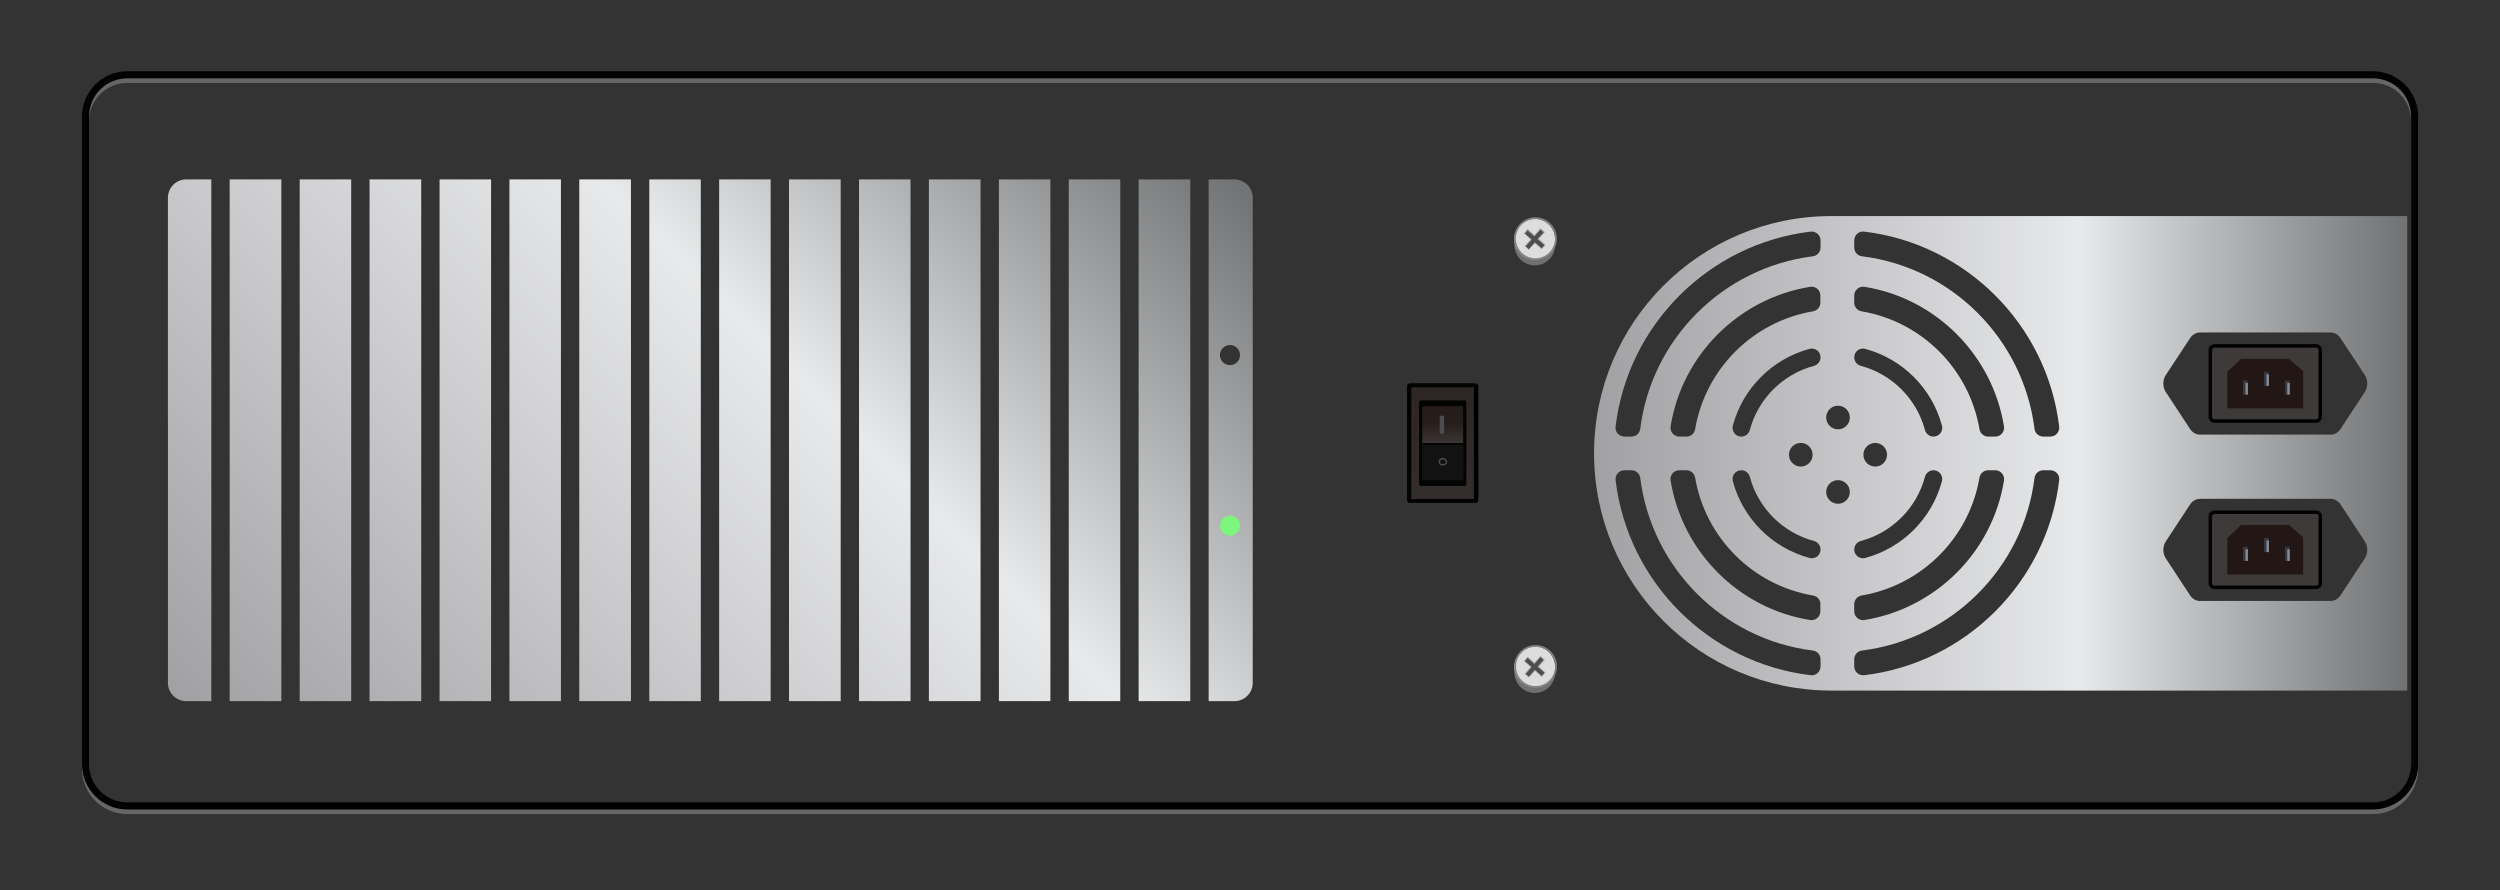 <?xml version="1.0" encoding="utf-8"?>
<!-- Generator: Adobe Illustrator 21.0.0, SVG Export Plug-In . SVG Version: 6.00 Build 0)  -->
<svg version="1.1" id="图层_1" xmlns="http://www.w3.org/2000/svg" xmlns:xlink="http://www.w3.org/1999/xlink" x="0px" y="0px"
	 width="1417.3px" height="504.6px" viewBox="0 0 1417.3 504.6" enable-background="new 0 0 1417.3 504.6" xml:space="preserve">
<g>
	<rect fill="#333333" width="1417.3" height="504.6"/>
	<path fill="none" stroke="#666666" stroke-width="4" stroke-miterlimit="10" d="M1345.3,459.5H72.1c-13,0-23.6-10.6-23.6-23.6V68.6
		c0-13,10.6-23.6,23.6-23.6h1273.2c13,0,23.6,10.6,23.6,23.6v367.3C1368.8,448.9,1358.3,459.5,1345.3,459.5z"/>
	<path fill="none" stroke="#000000" stroke-width="4" stroke-miterlimit="10" d="M1345.3,456.9H72.1c-13,0-23.6-10.6-23.6-23.6V66
		c0-13,10.6-23.6,23.6-23.6h1273.2c13,0,23.6,10.6,23.6,23.6v367.3C1368.8,446.3,1358.3,456.9,1345.3,456.9z"/>
	<g>
		<linearGradient id="SVGID_2_" gradientUnits="userSpaceOnUse" x1="178.065" y1="474.273" x2="627.32" y2="25.018">
			<stop  offset="0" style="stop-color:#A1A1A3"/>
			<stop  offset="0.596" style="stop-color:#E8E9EA"/>
			<stop  offset="0.993" style="stop-color:#717374"/>
		</linearGradient>
		<path fill="url(#SVGID_2_)" d="M699.8,397.5H105.6c-5.7,0-10.4-4.6-10.4-10.4v-275c0-5.7,4.6-10.4,10.4-10.4h594.2
			c5.7,0,10.4,4.6,10.4,10.4v275C710.2,392.9,705.5,397.5,699.8,397.5z"/>
		<rect x="119.8" y="83.4" fill="#333333" width="10.4" height="337.3"/>
		<rect x="159.5" y="83.4" fill="#333333" width="10.4" height="337.3"/>
		<rect x="199.1" y="83.4" fill="#333333" width="10.4" height="337.3"/>
		<rect x="238.8" y="83.4" fill="#333333" width="10.4" height="337.3"/>
		<rect x="278.4" y="83.4" fill="#333333" width="10.4" height="337.3"/>
		<rect x="318" y="83.4" fill="#333333" width="10.4" height="337.3"/>
		<rect x="357.7" y="83.4" fill="#333333" width="10.4" height="337.3"/>
		<rect x="397.3" y="83.4" fill="#333333" width="10.4" height="337.3"/>
		<rect x="436.9" y="83.4" fill="#333333" width="10.4" height="337.3"/>
		<rect x="476.6" y="83.4" fill="#333333" width="10.4" height="337.3"/>
		<rect x="516.2" y="83.4" fill="#333333" width="10.4" height="337.3"/>
		<rect x="555.9" y="83.4" fill="#333333" width="10.4" height="337.3"/>
		<rect x="595.5" y="83.4" fill="#333333" width="10.4" height="337.3"/>
		<rect x="635.1" y="83.4" fill="#333333" width="10.4" height="337.3"/>
		<rect x="674.8" y="83.4" fill="#333333" width="10.4" height="337.3"/>
	</g>
	<linearGradient id="SVGID_4_" gradientUnits="userSpaceOnUse" x1="903.685" y1="257.038" x2="1364.724" y2="257.038">
		<stop  offset="0" style="stop-color:#A1A1A3"/>
		<stop  offset="0.596" style="stop-color:#E8E9EA"/>
		<stop  offset="0.993" style="stop-color:#717374"/>
	</linearGradient>
	<path fill="url(#SVGID_4_)" d="M1364.7,391.5h-326.5c-74.3,0-134.5-60.2-134.5-134.5v0c0-74.3,60.2-134.5,134.5-134.5h326.5V391.5z
		"/>
	<g>
		<g>
			<path fill="#333333" d="M961,243.3c5.8-34.1,32.7-61,66.8-66.8c2.4-0.4,4.2-2.5,4.2-4.9v-4.1c0-3.1-2.8-5.4-5.8-4.9
				c-40.5,6.6-72.6,38.6-79.1,79.1c-0.5,3,1.9,5.8,4.9,5.8h4.1C958.6,247.5,960.6,245.7,961,243.3z"/>
			<path fill="#333333" d="M1055.4,176.5c34.1,5.8,61,32.7,66.8,66.8c0.4,2.4,2.5,4.2,4.9,4.2h4.1c3.1,0,5.4-2.8,4.9-5.8
				c-6.6-40.5-38.6-72.6-79.1-79.1c-3-0.5-5.8,1.9-5.8,4.9v4.1C1051.2,174,1053,176.1,1055.4,176.5z"/>
			<path fill="#333333" d="M1122.2,270.8c-5.8,34.1-32.7,61-66.8,66.8c-2.4,0.4-4.2,2.5-4.2,4.9v4.1c0,3.1,2.8,5.4,5.8,4.9
				c40.5-6.6,72.6-38.6,79.1-79.1c0.5-3-1.9-5.8-4.9-5.8h-4.1C1124.7,266.6,1122.6,268.4,1122.2,270.8z"/>
			<path fill="#333333" d="M1027.8,337.6c-34.1-5.8-61-32.7-66.8-66.8c-0.4-2.4-2.5-4.2-4.9-4.2H952c-3.1,0-5.4,2.8-4.9,5.8
				c6.6,40.5,38.6,72.6,79.1,79.1c3,0.5,5.8-1.9,5.8-4.9v-4.1C1032.1,340.1,1030.3,338,1027.8,337.6z"/>
		</g>
		<g>
			<path fill="#333333" d="M1054.9,207.4c17.7,4.7,31.7,18.7,36.4,36.4c0.6,2.2,2.6,3.7,4.8,3.7h0c3.3,0,5.7-3.1,4.8-6.3
				c-5.7-21.1-22.3-37.7-43.4-43.4c-3.2-0.9-6.3,1.5-6.3,4.8v0C1051.2,204.8,1052.7,206.8,1054.9,207.4z"/>
			<path fill="#333333" d="M992,243.8c4.7-17.7,18.7-31.7,36.4-36.4c2.2-0.6,3.7-2.6,3.7-4.8v0c0-3.3-3.1-5.7-6.3-4.8
				c-21.1,5.7-37.7,22.3-43.4,43.4c-0.9,3.2,1.5,6.3,4.8,6.3l0,0C989.4,247.5,991.4,246,992,243.8z"/>
			<path fill="#333333" d="M1028.4,306.7c-17.7-4.7-31.7-18.7-36.4-36.4c-0.6-2.2-2.6-3.7-4.8-3.7h0c-3.3,0-5.7,3.1-4.8,6.3
				c5.7,21.1,22.3,37.7,43.4,43.4c3.2,0.9,6.3-1.5,6.3-4.8v0C1032.1,309.3,1030.6,307.3,1028.4,306.7z"/>
			<path fill="#333333" d="M1091.3,270.3c-4.7,17.7-18.7,31.7-36.4,36.4c-2.2,0.6-3.7,2.6-3.7,4.8v0c0,3.3,3.1,5.7,6.3,4.8
				c21.1-5.7,37.7-22.3,43.4-43.4c0.9-3.2-1.5-6.3-4.8-6.3l0,0C1093.9,266.6,1091.9,268.1,1091.3,270.3z"/>
		</g>
		<g>
			<path fill="#333333" d="M929.9,243.1c6.3-50.9,46.8-91.4,97.8-97.8c2.5-0.3,4.4-2.4,4.4-5v-4c0-3-2.6-5.3-5.6-5
				c-57.7,6.9-103.7,52.8-110.6,110.6c-0.4,3,2,5.6,5,5.6h4C927.5,247.5,929.6,245.6,929.9,243.1z"/>
			<path fill="#333333" d="M1055.6,145.3c50.9,6.3,91.4,46.8,97.8,97.8c0.3,2.5,2.4,4.4,5,4.4h4c3,0,5.3-2.6,5-5.6
				c-6.9-57.7-52.8-103.7-110.6-110.6c-3-0.4-5.6,2-5.6,5v4C1051.2,142.9,1053.1,145,1055.6,145.3z"/>
			<path fill="#333333" d="M1153.4,271c-6.3,50.9-46.8,91.4-97.8,97.8c-2.5,0.3-4.4,2.4-4.4,5v4c0,3,2.6,5.3,5.6,5
				c57.7-6.9,103.7-52.8,110.6-110.6c0.4-3-2-5.6-5-5.6h-4C1155.8,266.6,1153.7,268.5,1153.4,271z"/>
			<path fill="#333333" d="M1027.7,368.8c-50.9-6.3-91.4-46.8-97.8-97.8c-0.3-2.5-2.4-4.4-5-4.4h-4c-3,0-5.3,2.6-5,5.6
				c6.9,57.7,52.8,103.7,110.6,110.6c3,0.4,5.6-2,5.6-5v-4C1032.1,371.2,1030.2,369.1,1027.7,368.8z"/>
		</g>
		<g>
			<circle fill="#333333" cx="1042" cy="236.7" r="6.7"/>
			<circle fill="#333333" cx="1042" cy="278.9" r="6.7"/>
		</g>
		<g>
			<circle fill="#333333" cx="1020.9" cy="257.8" r="6.7"/>
			<circle fill="#333333" cx="1063.1" cy="257.8" r="6.7"/>
		</g>
	</g>
	<g>
		<path fill="#333333" d="M1321.3,246.4h-74.1c-2.2,0-4.3-1.2-5.6-3.2l-13.8-21c-1.8-2.8-1.8-6.7,0-9.5l13.8-21
			c1.3-2,3.4-3.2,5.6-3.2h74.1c2.2,0,4.3,1.2,5.6,3.2l13.8,21c1.8,2.8,1.8,6.7,0,9.5l-13.8,21
			C1325.6,245.2,1323.5,246.4,1321.3,246.4z"/>
		<g>
			<path fill="#3D3A39" d="M1253.1,236.5c0,1.2,1.1,2.2,2.5,2.2h57.3c1.4,0,2.5-1,2.5-2.2v-38.2c0-1.2-1.1-2.2-2.5-2.2h-57.3
				c-1.4,0-2.5,1-2.5,2.2V236.5z"/>
			<path fill="none" stroke="#000000" stroke-width="2" stroke-miterlimit="10" d="M1253.1,236.5c0,1.2,1.1,2.2,2.5,2.2h57.3
				c1.4,0,2.5-1,2.5-2.2v-38.2c0-1.2-1.1-2.2-2.5-2.2h-57.3c-1.4,0-2.5,1-2.5,2.2V236.5z"/>
			<polygon fill="#221714" points="1305.7,231.5 1305.7,210.4 1297.6,203.4 1270.6,203.4 1262.7,210.7 1262.7,231.5 			"/>
			<rect x="1271.6" y="215.7" fill="#353741" width="2.7" height="8"/>
			<rect x="1273" y="217.1" fill="#868A94" width="1.4" height="6.6"/>
			<rect x="1283.5" y="210.8" fill="#353741" width="2.7" height="8"/>
			<rect x="1284.9" y="212.2" fill="#868A94" width="1.4" height="6.6"/>
			<rect x="1295.4" y="215.7" fill="#353741" width="2.7" height="8"/>
			<rect x="1296.7" y="217.1" fill="#868A94" width="1.4" height="6.6"/>
		</g>
	</g>
	<g>
		<path fill="#333333" d="M1321.3,340.7h-74.1c-2.2,0-4.3-1.2-5.6-3.2l-13.8-21c-1.8-2.8-1.8-6.7,0-9.5l13.8-21
			c1.3-2,3.4-3.2,5.6-3.2h74.1c2.2,0,4.3,1.2,5.6,3.2l13.8,21c1.8,2.8,1.8,6.7,0,9.5l-13.8,21
			C1325.6,339.5,1323.5,340.7,1321.3,340.7z"/>
		<g>
			<path fill="#3D3A39" d="M1253.1,330.8c0,1.2,1.1,2.2,2.5,2.2h57.3c1.4,0,2.5-1,2.5-2.2v-38.2c0-1.2-1.1-2.2-2.5-2.2h-57.3
				c-1.4,0-2.5,1-2.5,2.2V330.8z"/>
			<path fill="none" stroke="#000000" stroke-width="2" stroke-miterlimit="10" d="M1253.1,330.8c0,1.2,1.1,2.2,2.5,2.2h57.3
				c1.4,0,2.5-1,2.5-2.2v-38.2c0-1.2-1.1-2.2-2.5-2.2h-57.3c-1.4,0-2.5,1-2.5,2.2V330.8z"/>
			<polygon fill="#221714" points="1305.7,325.7 1305.7,304.6 1297.6,297.6 1270.6,297.6 1262.7,305 1262.7,325.7 			"/>
			<rect x="1271.6" y="310" fill="#353741" width="2.7" height="8"/>
			<rect x="1273" y="311.4" fill="#868A94" width="1.4" height="6.6"/>
			<rect x="1283.5" y="305" fill="#353741" width="2.7" height="8"/>
			<rect x="1284.9" y="306.4" fill="#868A94" width="1.4" height="6.6"/>
			<rect x="1295.4" y="310" fill="#353741" width="2.7" height="8"/>
			<rect x="1296.7" y="311.4" fill="#868A94" width="1.4" height="6.6"/>
		</g>
	</g>
	<g>
		<path fill="#707070" d="M878.7,146.6c-4.3,4.8-11.6,5.1-16.3,0.9c-4.8-4.3-5.2-11.6-0.9-16.3c4.3-4.8,11.6-5.1,16.3-0.9
			C882.5,134.6,882.9,141.9,878.7,146.6"/>
		<path fill="#DDDDDD" d="M878.7,143.3c-4.3,4.8-11.6,5.1-16.3,0.9c-4.8-4.3-5.2-11.6-0.9-16.3c4.3-4.8,11.6-5.1,16.3-0.9
			C882.5,131.2,882.9,138.6,878.7,143.3"/>
		
			<ellipse transform="matrix(0.668 -0.745 0.745 0.668 188.295 692.878)" fill="none" stroke="#848484" stroke-miterlimit="10" cx="870" cy="135.6" rx="11.6" ry="11.6"/>
		<polygon fill="#4D4D4D" points="864.6,139.5 868,135.7 864.2,132.3 866.1,130.1 869.9,133.6 873.4,129.8 875.5,131.7 872.1,135.5 
			875.9,138.9 874,141 870.2,137.6 866.7,141.4 		"/>
		<path fill="#AAAAAA" d="M875.1,131.7l-3.1,3.5l-0.3,0.4l0.4,0.3l3.5,3.1l-1.6,1.8l-3.5-3.1l-0.4-0.3l-0.3,0.4l-3.1,3.5l-1.8-1.6
			l3.1-3.5l0.3-0.4l-0.4-0.3l-3.5-3.1l1.6-1.8l3.5,3.1l0.4,0.3l0.3-0.4l3.1-3.5L875.1,131.7z M875.8,131.6l-2.5-2.2l-3.4,3.8
			l-3.8-3.4l-2.2,2.5l3.8,3.4l-3.4,3.8l2.5,2.2l3.4-3.8l3.8,3.4l2.2-2.5l-3.8-3.4L875.8,131.6z"/>
	</g>
	<g>
		<path fill="#707070" d="M878.7,389c-4.3,4.8-11.6,5.1-16.3,0.9c-4.8-4.3-5.2-11.6-0.9-16.3c4.3-4.8,11.6-5.1,16.3-0.9
			C882.5,377,882.9,384.3,878.7,389"/>
		<path fill="#DDDDDD" d="M878.7,385.7c-4.3,4.8-11.6,5.1-16.3,0.9c-4.8-4.3-5.2-11.6-0.9-16.3c4.3-4.8,11.6-5.1,16.3-0.9
			C882.5,373.7,882.9,381,878.7,385.7"/>
		
			<ellipse transform="matrix(0.668 -0.745 0.745 0.668 7.8 773.47)" fill="none" stroke="#848484" stroke-miterlimit="10" cx="870" cy="378" rx="11.6" ry="11.6"/>
		<polygon fill="#4D4D4D" points="864.6,381.9 868,378.1 864.2,374.7 866.1,372.6 869.9,376 873.4,372.2 875.5,374.1 872.1,377.9 
			875.9,381.3 874,383.4 870.2,380 866.7,383.8 		"/>
		<path fill="#AAAAAA" d="M875.1,374.1l-3.1,3.5l-0.3,0.4l0.4,0.3l3.5,3.1l-1.6,1.8l-3.5-3.1l-0.4-0.3l-0.3,0.4l-3.1,3.5l-1.8-1.6
			l3.1-3.5l0.3-0.4l-0.4-0.3l-3.5-3.1l1.6-1.8l3.5,3.1l0.4,0.3l0.3-0.4l3.1-3.5L875.1,374.1z M875.8,374.1l-2.5-2.2l-3.4,3.8
			l-3.8-3.4l-2.2,2.5l3.8,3.4l-3.4,3.8l2.5,2.2l3.4-3.8l3.8,3.4l2.2-2.5l-3.8-3.4L875.8,374.1z"/>
	</g>
	<g>
		<g>
			<defs>
				<rect id="SVGID_863_" x="799" y="217.4" width="37" height="66.1"/>
			</defs>
			<clipPath id="SVGID_6_">
				<use xlink:href="#SVGID_863_"  overflow="visible"/>
			</clipPath>
			
				<linearGradient id="SVGID_8_" gradientUnits="userSpaceOnUse" x1="-6133.39" y1="-5817.816" x2="-6132.286" y2="-5817.816" gradientTransform="matrix(0 -79.824 -79.824 0 -463586.25 -489298.844)">
				<stop  offset="0" style="stop-color:#103580"/>
				<stop  offset="0.258" style="stop-color:#0C1D4C"/>
				<stop  offset="1" style="stop-color:#000021"/>
			</linearGradient>
			<rect x="799" y="217.4" clip-path="url(#SVGID_6_)" fill="url(#SVGID_8_)" width="37" height="66.1"/>
		</g>
		<g>
			<defs>
				<path id="SVGID_862_" d="M798.9,219v64.5c0,0.3,0.1,0.5,0.1,0.5h37.7c0.1-0.1,0.2-0.2,0.2-0.5V219c0-0.3-0.1-0.5-0.1-0.5
					l-37.7,0C799,218.5,798.9,218.7,798.9,219"/>
			</defs>
			<clipPath id="SVGID_10_">
				<use xlink:href="#SVGID_862_"  overflow="visible"/>
			</clipPath>
			
				<linearGradient id="SVGID_12_" gradientUnits="userSpaceOnUse" x1="-5940.883" y1="-5656.297" x2="-5939.779" y2="-5656.297" gradientTransform="matrix(0 58.622 58.622 0 332402.5 348486.781)">
				<stop  offset="0" style="stop-color:#2E2624"/>
				<stop  offset="1" style="stop-color:#342E2C"/>
			</linearGradient>
			<rect x="798.9" y="218.5" clip-path="url(#SVGID_10_)" fill="url(#SVGID_12_)" width="38" height="65.6"/>
		</g>
		<path d="M835.6,282.9h-35.5v-63.3h35.5V282.9z M836.8,217.4H799c-0.7,0-1.3,0.7-1.3,1.6v64.5c0,0.9,0.6,1.6,1.3,1.6h37.8
			c0.7,0,1.3-0.7,1.3-1.6V219C838.1,218.1,837.5,217.4,836.8,217.4"/>
		<path fill="#030303" d="M831.3,274.3c0,0.6-0.4,1.2-0.9,1.2h-25c-0.5,0-0.9-0.5-0.9-1.2v-46.1c0-0.6,0.4-1.2,0.9-1.2h25
			c0.5,0,0.9,0.5,0.9,1.2V274.3z"/>
		<g>
			<defs>
				<path id="SVGID_861_" d="M807.1,230.2c-0.4,0-0.8,0.4-0.8,1v20h23.2v-20c0-0.6-0.3-1-0.8-1H807.1z"/>
			</defs>
			<clipPath id="SVGID_13_">
				<use xlink:href="#SVGID_861_"  overflow="visible"/>
			</clipPath>
			
				<linearGradient id="SVGID_15_" gradientUnits="userSpaceOnUse" x1="-5764.251" y1="-5508.096" x2="-5763.145" y2="-5508.096" gradientTransform="matrix(0 22.622 22.622 0 125422.594 130638.594)">
				<stop  offset="0" style="stop-color:#261C19"/>
				<stop  offset="1" style="stop-color:#514E4E"/>
			</linearGradient>
			<rect x="806.3" y="230.2" clip-path="url(#SVGID_13_)" fill="url(#SVGID_15_)" width="23.2" height="21"/>
		</g>
		<path fill="#050505" d="M806.3,251.3v20c0,0.6,0.3,1,0.8,1h21.7c0.4,0,0.8-0.4,0.8-1v-20H806.3z"/>
		<path fill="#121212" d="M806.3,251.3v20c0,0.6,0.3,1,0.8,1h21.7c0.4,0,0.8-0.4,0.8-1v-20H806.3z"/>
		<rect x="806.3" y="251.3" fill="#030303" width="23.2" height="0.9"/>
		<rect x="816.2" y="235.7" fill="#4D4D4D" width="2.5" height="10.1"/>
		<ellipse fill="none" stroke="#4D4D4D" stroke-width="0.783" stroke-miterlimit="10" cx="818" cy="261.8" rx="2" ry="1.8"/>
	</g>
	<circle fill="#333333" cx="697.3" cy="201.3" r="5.7"/>
	<circle fill="#7DF67D" cx="697.3" cy="298" r="5.7"/>
</g>
</svg>
